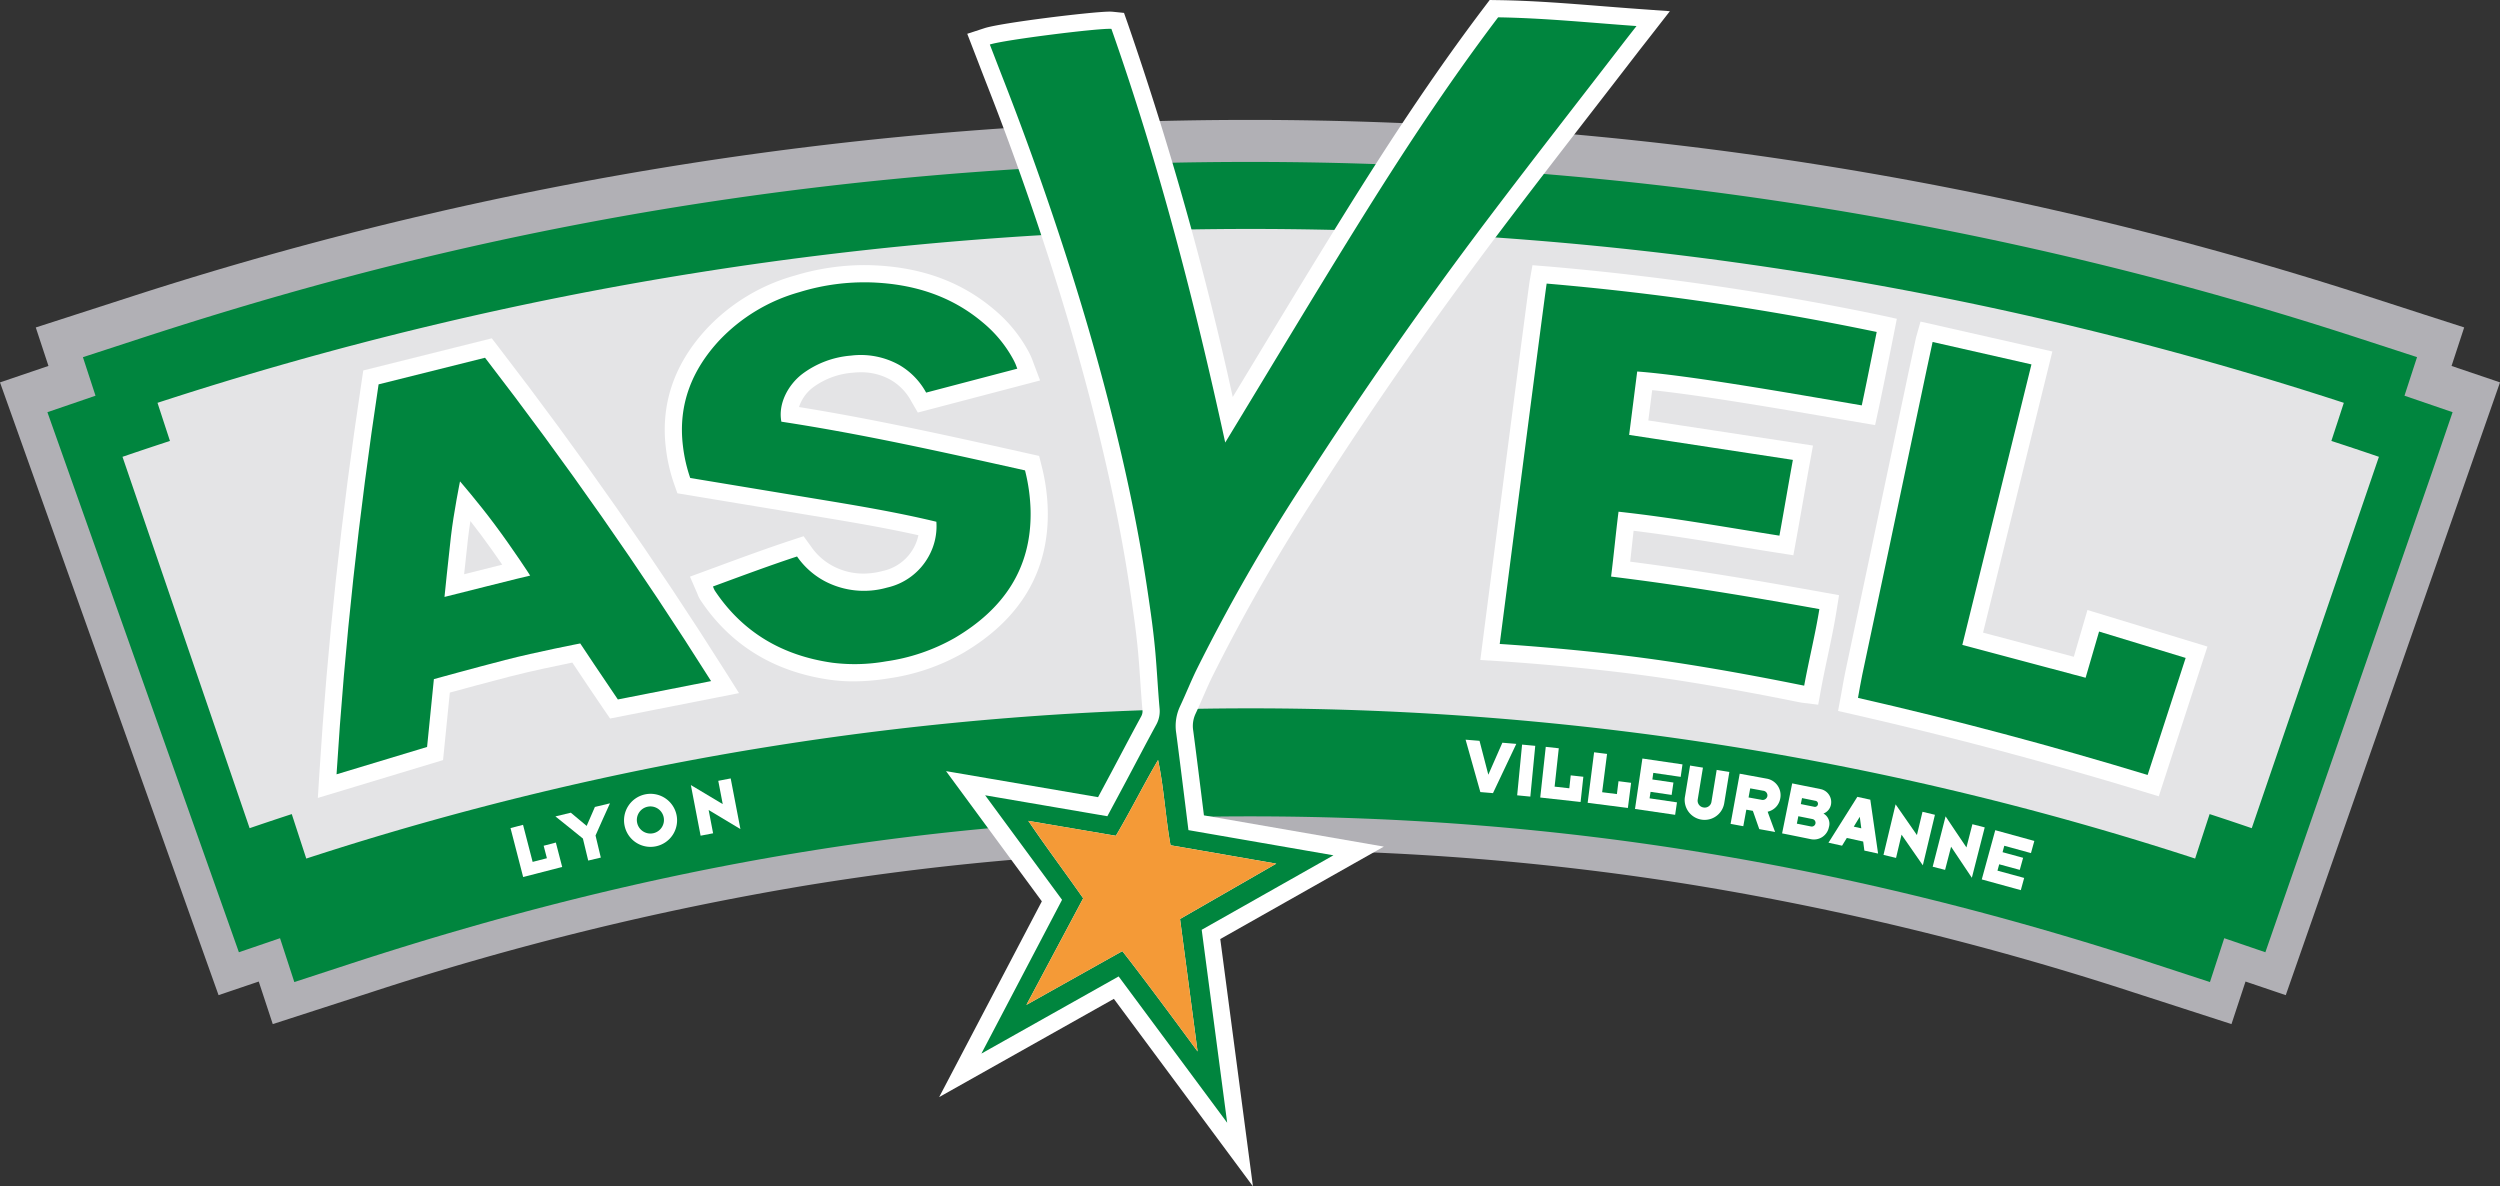 <?xml version="1.0" encoding="UTF-8" standalone="no"?>
<svg xmlns:rdf="http://www.w3.org/1999/02/22-rdf-syntax-ns#" xmlns="http://www.w3.org/2000/svg" height="182.861" width="385.356" version="1.1" xmlns:cc="http://creativecommons.org/ns#" xmlns:dc="http://purl.org/dc/elements/1.1/" viewBox="0 0 385.356 182.861"><rect x="0" y="0" width="385.356" height="182.861" fill="#333333" stroke="none"/><g><g><path d="M385.356,58.94,352.333,153.396l-6.203-2.101-2.164,6.562L328.81,152.953A454.826,454.826,0,0,0,261.618,136.515c-11.219-1.833-22.66-3.223-34.001-4.134-11.422-.917-23.174-1.381-34.933-1.381a418.144,418.144,0,0,0-68.613,5.515A456.79,456.79,0,0,0,57.2,152.953l-8.778,2.84-6.378,2.064-2.16-6.562L33.689,153.396,0,58.943l7.469-2.538L5.515,50.476l6.369-2.057L20.665,45.582a559.498,559.498,0,0,1,344.032,0l8.766,2.834,6.372,2.054-1.948,5.939Z" fill="#b1b0b5"/></g><path d="M330.439,147.91a460.057,460.057,0,0,0-67.968-16.628c-11.359-1.854-22.944-3.263-34.431-4.185-11.563-.928-23.458-1.399-35.355-1.399a423.611,423.611,0,0,0-69.474,5.585,461.744,461.744,0,0,0-67.64,16.627L45.43,151.187l-2.184-6.63-6.317,2.141L6.804,62.231l7.349-2.495-1.932-5.855L22.296,50.626a554.215,554.215,0,0,1,340.77-0l8.765,2.834,1.306.421L371.212,59.744l7.372,2.498L349.061,146.69l-6.296-2.134-2.184,6.632Z" fill="#b1b0b5"/><path d="M340.647,151.377l-8.838-2.891c-46.056-15.024-90.688-22.65-139.126-22.65-48.444,0-92.425,7.626-138.469,22.65l-8.847,2.891-2.202-6.76L36.823,146.782,7.306,63.537l7.417-2.54-1.942-5.94,8.839-2.884c34.721-11.331,92.035-27.213,171.064-27.213A550.235,550.235,0,0,1,363.734,52.173L372.568,55.05l-1.935,5.947,7.417,2.54L375.042,72.332l-25.853,74.451-6.339-2.165Z" fill="#00853e"/><g><path d="M366.692,70.415q-9.801,28.622-19.602,57.244-3.245-1.113-6.494-2.173-1.122,3.423-2.235,6.855a469.182,469.182,0,0,0-291.152,0q-1.122-3.433-2.235-6.855-3.25,1.061-6.497,2.173-9.801-28.622-19.596-57.244c2.428-.832,4.876-1.649,7.316-2.447q-.963-2.936-1.92-5.876a543.075,543.075,0,0,1,337.005,0c-.633,1.961-1.278,3.919-1.92,5.876Q363.043,69.165,366.692,70.415Z" fill="#e4e4e6"/></g><g id="LYON"><path d="M80.64,135.188c-.204-.791-1.793-6.923-1.948-7.547.297-.083,1.613-.425,1.93-.501.128.501,1.328,5.124,1.48,5.715.229-.062,1.902-.493,2.199-.566-.123-.479-.403-1.549-.5-1.923.318-.083,1.597-.422,1.879-.494.16.628.819,3.172.976,3.763-.49.124-5.45,1.412-6.016,1.553" fill="#fff"/><path d="M90.669,132.651c-.106-.431-.737-3.048-.818-3.396-.289-.232-3.926-3.182-4.238-3.411.312-.073,2.148-.515,2.377-.573.244.196,2.152,1.796,2.439,2.038.157-.337,1.133-2.59,1.27-2.924.345-.08,2.062-.498,2.323-.559-.17.334-2.127,4.732-2.225,4.96.062.276.741,3.102.813,3.404-.355.076-1.708.406-1.941.46" fill="#fff"/><path d="M96.286,127.325a4.088,4.088,0,1,1,4.869,3.116l-.003.001a4.077,4.077,0,0,1-4.862-3.099l-.004-.018m1.942-.424a2.089,2.089,0,1,0-.016-.069q.007.035.016.069" fill="#fff"/><path d="M107.992,128.816c-.101-.526-1.418-7.402-1.501-7.805.37.218,4.47,2.689,4.913,2.936-.105-.534-.603-3.139-.689-3.589.217-.043,1.683-.323,1.915-.37.098.508,1.394,7.254,1.499,7.809-.439-.257-4.517-2.718-4.898-2.943.101.541.613,3.204.689,3.593-.323.062-1.688.323-1.927.37" fill="#fff"/></g><g id="villeurbanne"><path d="M228.184,122.092c-.182-.666-2.088-7.373-2.274-8.075.351.026,1.902.153,2.147.175.132.486,1.21,4.663,1.357,5.222.23-.512,1.949-4.414,2.165-4.93.34.033,1.898.161,2.147.179-.241.49-3.39,7.179-3.594,7.592-.29-.03-1.712-.142-1.947-.164" fill="#fff"/><path d="M233.86,122.593c.029-.34.722-7.392.757-7.819.263.025,1.741.161,2.03.19-.037.388-.72,7.497-.757,7.826-.282-.029-1.741-.168-2.031-.197" fill="#fff"/><path d="M237.416,122.933c.086-.818.79-7.168.851-7.811.318.033,1.679.179,2.008.219-.055.519-.585,5.307-.643,5.913.226.022,1.963.22,2.267.256.051-.494.175-1.609.215-1.993.333.033,1.654.179,1.947.216-.066.637-.362,3.281-.424,3.888-.505-.058-5.643-.622-6.22-.688" fill="#fff"/><path d="M244.725,123.749c.099-.816.907-7.153.992-7.79.318.037,1.672.212,1.997.252-.067.515-.669,5.299-.757,5.903.241.029,1.967.248,2.275.288.062-.49.202-1.602.248-1.986.325.04,1.65.209,1.942.248-.081.641-.417,3.266-.497,3.877-.497-.066-5.617-.713-6.199-.794" fill="#fff"/><path d="M252.022,124.696c.073-.439,1.076-7.274,1.14-7.775.429.066,5.783.842,6.181.904-.029.205-.258,1.733-.277,1.923-.363-.055-3.825-.563-4.224-.614-.018.106-.135.885-.143,1.017.395.055,2.923.424,3.248.472-.022.172-.248,1.725-.277,1.908-.4-.054-2.875-.416-3.248-.475-.037.19-.125.866-.154,1.002.381.058,3.932.578,4.224.618-.044.326-.238,1.65-.282,1.924-.307-.04-5.953-.867-6.188-.904" fill="#fff"/><path d="M260.51,118.003c.234.041,1.747.286,1.985.322-.072.428-.687,4.202-.808,4.941a1.058,1.058,0,0,0,.893,1.199,1.044,1.044,0,0,0,1.221-.83l.004-.022c.136-.823.746-4.546.808-4.937.231.037,1.722.278,1.953.314-.059.363-.698,4.253-.787,4.802a3.069,3.069,0,0,1-6.077-.856q.009-.066.022-.132c.289-1.73.721-4.396.787-4.802" fill="#fff"/><path d="M266.756,126.992c.124-.683,1.276-6.992,1.407-7.731.33.062,2.568.468,4.121.754a2.581,2.581,0,0,1,2.148,2.951q-.01.062-.023.124a2.532,2.532,0,0,1-1.938,2.03c.121.351,1.035,2.841,1.152,3.123-.311-.058-2.151-.387-2.439-.439-.107-.263-.87-2.486-.996-2.819-.255-.048-.833-.15-1.002-.179-.069.333-.368,2.015-.471,2.545-.246-.04-1.632-.297-1.96-.359M269.528,122.922c.205.04,1.214.219,1.968.355a.736.736,0,0,0,.916-.495q.008-.026.014-.053a.728.728,0,0,0-.677-.848c-.746-.139-1.726-.318-1.967-.358-.048.256-.22,1.207-.253,1.4" fill="#fff"/><path d="M281.07,125.402a1.796,1.796,0,0,1,.844,2.092,2.353,2.353,0,0,1-2.755,1.865q-.044-.008-.087-.018c-1.604-.329-4.121-.837-4.377-.881.066-.304,1.492-7.402,1.558-7.709.229.051,2.746.556,4.384.885a2.044,2.044,0,0,1,1.601,2.348,1.848,1.848,0,0,1-1.169,1.419m-4.1,1.558c.154.025,1.481.293,2.177.432a.582.582,0,1,0,.245-1.138l-.015-.003c-.721-.146-2.048-.413-2.179-.435-.026.161-.198,1.013-.227,1.145m.614-3.021c.147.033,1.408.285,2.041.413a.463.463,0,0,0,.592-.359.457.457,0,0,0-.405-.559c-.655-.139-1.887-.384-2.045-.417-.036.186-.164.797-.183.921" fill="#fff"/><path d="M283.94,130.357c-.094-.019-1.959-.424-2.095-.461.088-.15,4.367-6.934,4.451-7.069.125.029,1.866.409,1.998.439.021.135,1.174,8.111,1.199,8.305-.186-.037-1.964-.428-2.114-.457-.022-.176-.168-1.259-.183-1.397-.127-.026-2.436-.53-2.522-.553-.063.1-.666,1.094-.732,1.193m2.729-4.455c-.076.125-.87,1.423-.925,1.518.098.026,1.083.234,1.159.26-.014-.099-.212-1.642-.234-1.778" fill="#fff"/><path d="M290.327,131.776c.132-.527,1.771-7.387,1.865-7.793.241.355,2.992,4.326,3.287,4.736.132-.538.757-3.134.86-3.588.22.047,1.69.406,1.916.462-.121.5-1.73,7.24-1.865,7.789-.296-.42-3.025-4.37-3.281-4.728-.128.537-.757,3.193-.848,3.588-.325-.077-1.686-.403-1.934-.465" fill="#fff"/><path d="M297.907,133.601c.135-.531,1.887-7.366,1.99-7.768.234.351,2.918,4.378,3.214,4.79.136-.533.806-3.13.918-3.576.213.058,1.676.432,1.901.49-.124.504-1.846,7.219-1.985,7.767-.3-.432-2.959-4.422-3.2-4.787-.146.534-.823,3.182-.925,3.569-.311-.08-1.675-.431-1.913-.486" fill="#fff"/><path d="M305.474,135.558c.109-.435,1.945-7.099,2.08-7.589.418.117,5.632,1.547,6.023,1.656-.051.198-.467,1.69-.518,1.873-.352-.096-3.727-1.02-4.115-1.13-.021.107-.234.863-.263.991.376.106,2.842.779,3.167.866-.044.176-.462,1.69-.516,1.862-.381-.098-2.809-.767-3.171-.863-.047.176-.234.838-.267.98.377.102,3.833,1.046,4.115,1.123-.085.318-.443,1.605-.516,1.883-.29-.088-5.807-1.598-6.019-1.653" fill="#fff"/></g><path d="M171.695,153.964,144.765,169.108l15.827-30.174L145.824,118.863l23.434,4.014c.644-1.201,1.487-2.773,2.014-3.762q.737-1.384,1.469-2.77c1.027-1.94,2.088-3.946,3.161-5.913a1.653,1.653,0,0,0,.191-1.066c-.13-1.462-.23-2.937-.327-4.364-.093-1.367-.189-2.779-.31-4.154-.162-1.841-.392-3.809-.703-6.015-.505-3.574-.923-6.292-1.354-8.812-1.086-6.344-2.489-12.967-4.289-20.246-2.017-8.158-4.447-16.667-7.222-25.291-2.994-9.306-6.209-18.357-9.555-26.902q-.768-1.96-1.522-3.928l-1.717-4.445,2.66-.867c2.559-.834,16.652-2.55,19.28-2.55a5.314,5.314,0,0,1,.551.025l1.672.171.559,1.585A509.376,509.376,0,0,1,190.017,61.193q1.403-2.319,2.803-4.633c4.582-7.577,9.319-15.412,14.061-23.049,8.315-13.39,15.079-23.395,21.931-32.44L229.623,0l1.343.021c5.299.081,10.454.49,15.912.923,1.841.146,3.695.293,5.566.427l4.954.356-3.053,3.918-.806,1.032c-.435.556-.825,1.055-1.212,1.556q-3.254,4.225-6.522,8.441c-4.846,6.261-9.857,12.736-14.702,19.156-10.011,13.266-19.374,26.688-27.831,39.896a284.86,284.86,0,0,0-16.467,28.697c-.467.963-.893,1.939-1.345,2.973-.377.864-.767,1.757-1.183,2.642a4.466,4.466,0,0,0-.348,2.604c.34,2.521,1.22,9.586,1.648,13.042L213.304,130.499l-25.209,14.246,5.035,38.117Z" fill="#fff"/><path d="M49.231,119.189c1.242-19.851,3.37-39.588,6.504-60.341l.264-1.747,19.805-4.951,1.059,1.374C89.333,69.704,101.105,86.542,111.852,103.57l2.063,3.269L94.04,110.754l-.987-1.436c-1.317-1.915-3.552-5.261-4.836-7.189-2.306.467-6.471,1.339-9.681,2.169-3.181.822-7.015,1.862-9.199,2.458l-1.044,10.407-19.3,5.833ZM72.51,80.318c-.14.899-.268,1.805-.364,2.634-.189,1.638-.415,3.757-.604,5.561,2.572-.648,4.468-1.124,5.872-1.474-.928-1.354-2.084-3-3.276-4.598C73.595,81.712,73.042,80.995,72.51,80.318Z" fill="#fff"/><path d="M131.545,105.027a25.908,25.908,0,0,1-3.646-.251c-8.625-1.232-15.332-5.364-19.932-12.281a4.329,4.329,0,0,1-.431-.868c-.019-.05-.041-.106-.068-.169l-1.114-2.572,3.991-1.47c3.808-1.404,7.746-2.857,11.683-4.154l1.841-.607,1.136,1.57a9.466,9.466,0,0,0,3.398,3.034,10.052,10.052,0,0,0,4.681,1.158,11.688,11.688,0,0,0,2.962-.402,7.166,7.166,0,0,0,5.52-5.511c-5.453-1.22-11.044-2.144-16.473-3.041l-.044-.007c-4.415-.729-8.831-1.461-13.287-2.2L104.416,76.037,103.895,74.558a26.013,26.013,0,0,1-1.265-5.573c-.8-6.782,1.324-12.949,6.314-18.328a29.439,29.439,0,0,1,13.518-8.164,37.135,37.135,0,0,1,10.721-1.63c.478,0,.962.01,1.439.03,7.463.311,13.544,2.535,18.592,6.8a22.037,22.037,0,0,1,5.35,6.537c.148.28.274.541.387.796.07.158.132.321.22.56l.114.307,1.038,2.752L141.476,63.593l-1.013-1.746a8.324,8.324,0,0,0-3.16-3.286A9.233,9.233,0,0,0,132.695,57.383a11.999,11.999,0,0,0-1.241.067,11.808,11.808,0,0,0-6.186,2.305,6.242,6.242,0,0,0-2.108,2.988c11.593,1.867,23.166,4.446,34.38,6.945l2.634.587.397,1.589a30.338,30.338,0,0,1,.935,6.799c.194,9.363-4.173,16.748-12.981,21.95a32.356,32.356,0,0,1-11.57,3.956A34.197,34.197,0,0,1,131.545,105.027Z" fill="#fff"/><path d="M277.777,108.319c-.147-.018-.235-.035-1.147-.218-3.225-.647-13.041-2.616-22.936-3.96-11.239-1.527-22.572-2.226-22.685-2.233l-2.831-.172.363-2.813c.717-5.554,7.011-54.3,7.255-55.673l.421-2.368,2.398.189a433.994,433.994,0,0,1,51.232,7.512l2.536.555-.503,2.547c-.015.076-1.502,7.613-2.312,11.362l-.536,2.482-5.181-.888c-9.733-1.672-21.595-3.709-29.18-4.504l-.593,4.672c3.313.505,6.579,1.003,9.848,1.502,4.235.646,8.475,1.293,12.833,1.956l2.699.411-.49,2.686c-.357,1.958-.702,3.929-1.035,5.834-.334,1.908-.679,3.882-1.037,5.846l-.464,2.546-2.556-.402q-3.103-.488-6.163-.994c-5.418-.885-10.576-1.728-15.907-2.381-.092.812-.179,1.617-.265,2.408-.084.774-.17,1.561-.259,2.354,10.818,1.394,20.996,3.149,29.633,4.705l2.561.461-.414,2.57c-.371,2.301-.862,4.616-1.338,6.855-.349,1.644-.71,3.344-1.014,5.001l-.451,2.458Z" fill="#fff"/><path d="M330.271,121.989c-14.894-4.53-29.44-8.401-44.468-11.834l-2.478-.566.461-2.499c.07-.381.137-.76.204-1.137.144-.811.293-1.649.469-2.485q.972-4.612,1.954-9.222,1.07-5.036,2.133-10.073l1.362-6.477c4.108-19.545,5.328-25.311,5.44-25.706l.685-2.421,20.322,4.61L305.673,97.513l13.988,3.727,2.104-7.214,18.494,5.638-7.498,23.082Z" fill="#fff"/><g><path d="M158.857,78.716c.184,8.969-4.233,15.216-11.681,19.611a29.862,29.862,0,0,1-10.64,3.622,27.522,27.522,0,0,1-8.264.202c-7.625-1.091-13.779-4.632-18.099-11.126a4.268,4.268,0,0,1-.271-.623c4.339-1.596,8.607-3.192,12.956-4.626a12.148,12.148,0,0,0,4.336,3.841,12.978,12.978,0,0,0,9.527.96,9.758,9.758,0,0,0,6.434-4.829,9.498,9.498,0,0,0,1.178-5.324c-6.232-1.502-12.541-2.544-18.851-3.585-6.322-1.044-12.644-2.095-19.088-3.161a23.359,23.359,0,0,1-1.132-5.006c-.745-6.303,1.381-11.64,5.624-16.213a27.038,27.038,0,0,1,12.342-7.429,33.955,33.955,0,0,1,11.285-1.49c6.3.262,12.086,2.036,16.99,6.179a19.268,19.268,0,0,1,4.717,5.745c.109.209.212.418.305.63.078.178.137.358.281.736-4.76,1.247-9.396,2.466-14.05,3.688a11.007,11.007,0,0,0-4.165-4.274,12.186,12.186,0,0,0-7.413-1.431,14.391,14.391,0,0,0-7.532,2.846c-2.16,1.671-3.738,4.567-3.202,7.341,12.625,1.927,25.076,4.726,37.555,7.507A27.799,27.799,0,0,1,158.857,78.716Z" fill="#00853e"/><path d="M109.609,104.986c-4.816.948-9.527,1.877-14.371,2.83C93.312,105.011,89.44,99.182,89.44,99.182s-6.768,1.309-11.568,2.55c-4.798,1.241-10.992,2.949-10.992,2.949s-.701,7.014-1.048,10.456c-4.676,1.412-9.233,2.793-13.956,4.218,1.266-20.232,3.47-40.18,6.481-60.109,5.493-1.375,10.914-2.731,16.407-4.103C87.143,71.207,98.733,87.75,109.609,104.986ZM68.516,92.012s13.152-3.32,13.205-3.289c0-.025-2.659-4.112-5.459-7.865-2.6-3.488-5.356-6.659-5.356-6.659s-.982,4.866-1.394,8.448c-.415,3.582-.997,9.365-.997,9.365Z" fill="#00853e"/><path d="M336.902,101.414c-1.979,6.1-3.922,12.07-5.861,18.04-14.795-4.501-29.599-8.445-44.647-11.883.221-1.203.412-2.385.658-3.557,1.356-6.431,2.734-12.862,4.087-19.293,1.418-6.737,6.606-31.47,6.758-32.009,5.082,1.153,10.103,2.291,15.235,3.457-3.56,14.449-7.092,28.78-10.655,43.238,6.372,1.699,12.647,3.37,19.003,5.063.692-2.375,1.362-4.676,2.076-7.123C328.043,98.711,332.41,100.042,336.902,101.414Z" fill="#00853e"/><path d="M289.278,51.171s-1.487,7.547-2.301,11.316c-11.344-1.942-26.622-4.632-34.615-5.222-.412,3.248-.82,6.472-1.241,9.773,8.523,1.297,16.653,2.544,25.238,3.85-.717,3.928-1.359,7.762-2.073,11.678-8.333-1.309-16.37-2.774-24.802-3.691-.433,3.417-.726,6.671-1.147,10,10.886,1.328,21.329,3.071,32.106,5.013-.633,3.919-1.618,7.856-2.341,11.799-.336-.041-12.239-2.569-24.053-4.174C242.584,99.955,231.171,99.263,231.171,99.263s6.996-54.198,7.235-55.551A427.261,427.261,0,0,1,289.278,51.171Z" fill="#00853e"/><path d="M252.253,4.015c-.792,1.016-1.412,1.805-2.026,2.6-7.086,9.202-14.243,18.349-21.239,27.617Q214.269,53.74,201.042,74.296a283.481,283.481,0,0,0-16.622,28.97c-.901,1.855-1.662,3.775-2.541,5.642a7.131,7.131,0,0,0-.577,4.087c.458,3.398,1.886,14.963,1.886,14.963l22.352,3.881L185.233,143.318l3.928,29.746-16.731-22.554L151.273,162.405l12.435-23.707-11.855-16.11,18.838,3.226s1.97-3.672,2.921-5.452c1.537-2.887,3.049-5.789,4.617-8.66a4.305,4.305,0,0,0,.505-2.569c-.252-2.837-.39-5.68-.639-8.517-.181-2.054-.43-4.109-.717-6.154-.421-2.968-.86-5.932-1.366-8.888-1.175-6.867-2.656-13.673-4.33-20.434-2.12-8.579-4.567-17.061-7.273-25.469q-4.395-13.668-9.608-27.056c-.751-1.914-1.484-3.834-2.226-5.751,2.254-.736,17.111-2.578,18.739-2.41C178.64,25.241,184.149,46.576,188.859,68.214c6.799-11.185,13.442-22.305,20.275-33.306,6.821-10.986,13.894-21.812,21.79-32.237C237.951,2.781,244.974,3.491,252.253,4.015ZM181.895,141.653l14.833-8.529s-10.92-1.905-16.298-2.834c-.798-4.421-1.004-8.828-1.924-13.146-2.26,3.853-4.221,7.818-6.503,11.684-4.586-.779-9.043-1.537-13.498-2.298,2.771,4.096,5.686,7.959,8.46,11.933-2.884,5.418-8.757,16.435-8.757,16.435s9.888-5.546,14.792-8.289c3.962,5.035,11.6,15.468,11.6,15.468Z" fill="#00853e"/><path d="M196.727,133.124l-14.833,8.529,2.706,20.425s-7.638-10.434-11.6-15.468c-4.904,2.743-14.792,8.289-14.792,8.289s5.873-11.017,8.757-16.435c-2.774-3.975-5.689-7.837-8.46-11.933,4.455.761,8.913,1.518,13.498,2.298,2.282-3.866,4.243-7.831,6.503-11.684.92,4.317,1.125,8.725,1.924,13.146C185.807,131.219,196.727,133.124,196.727,133.124Z" fill="#f49a37"/></g></g></svg>